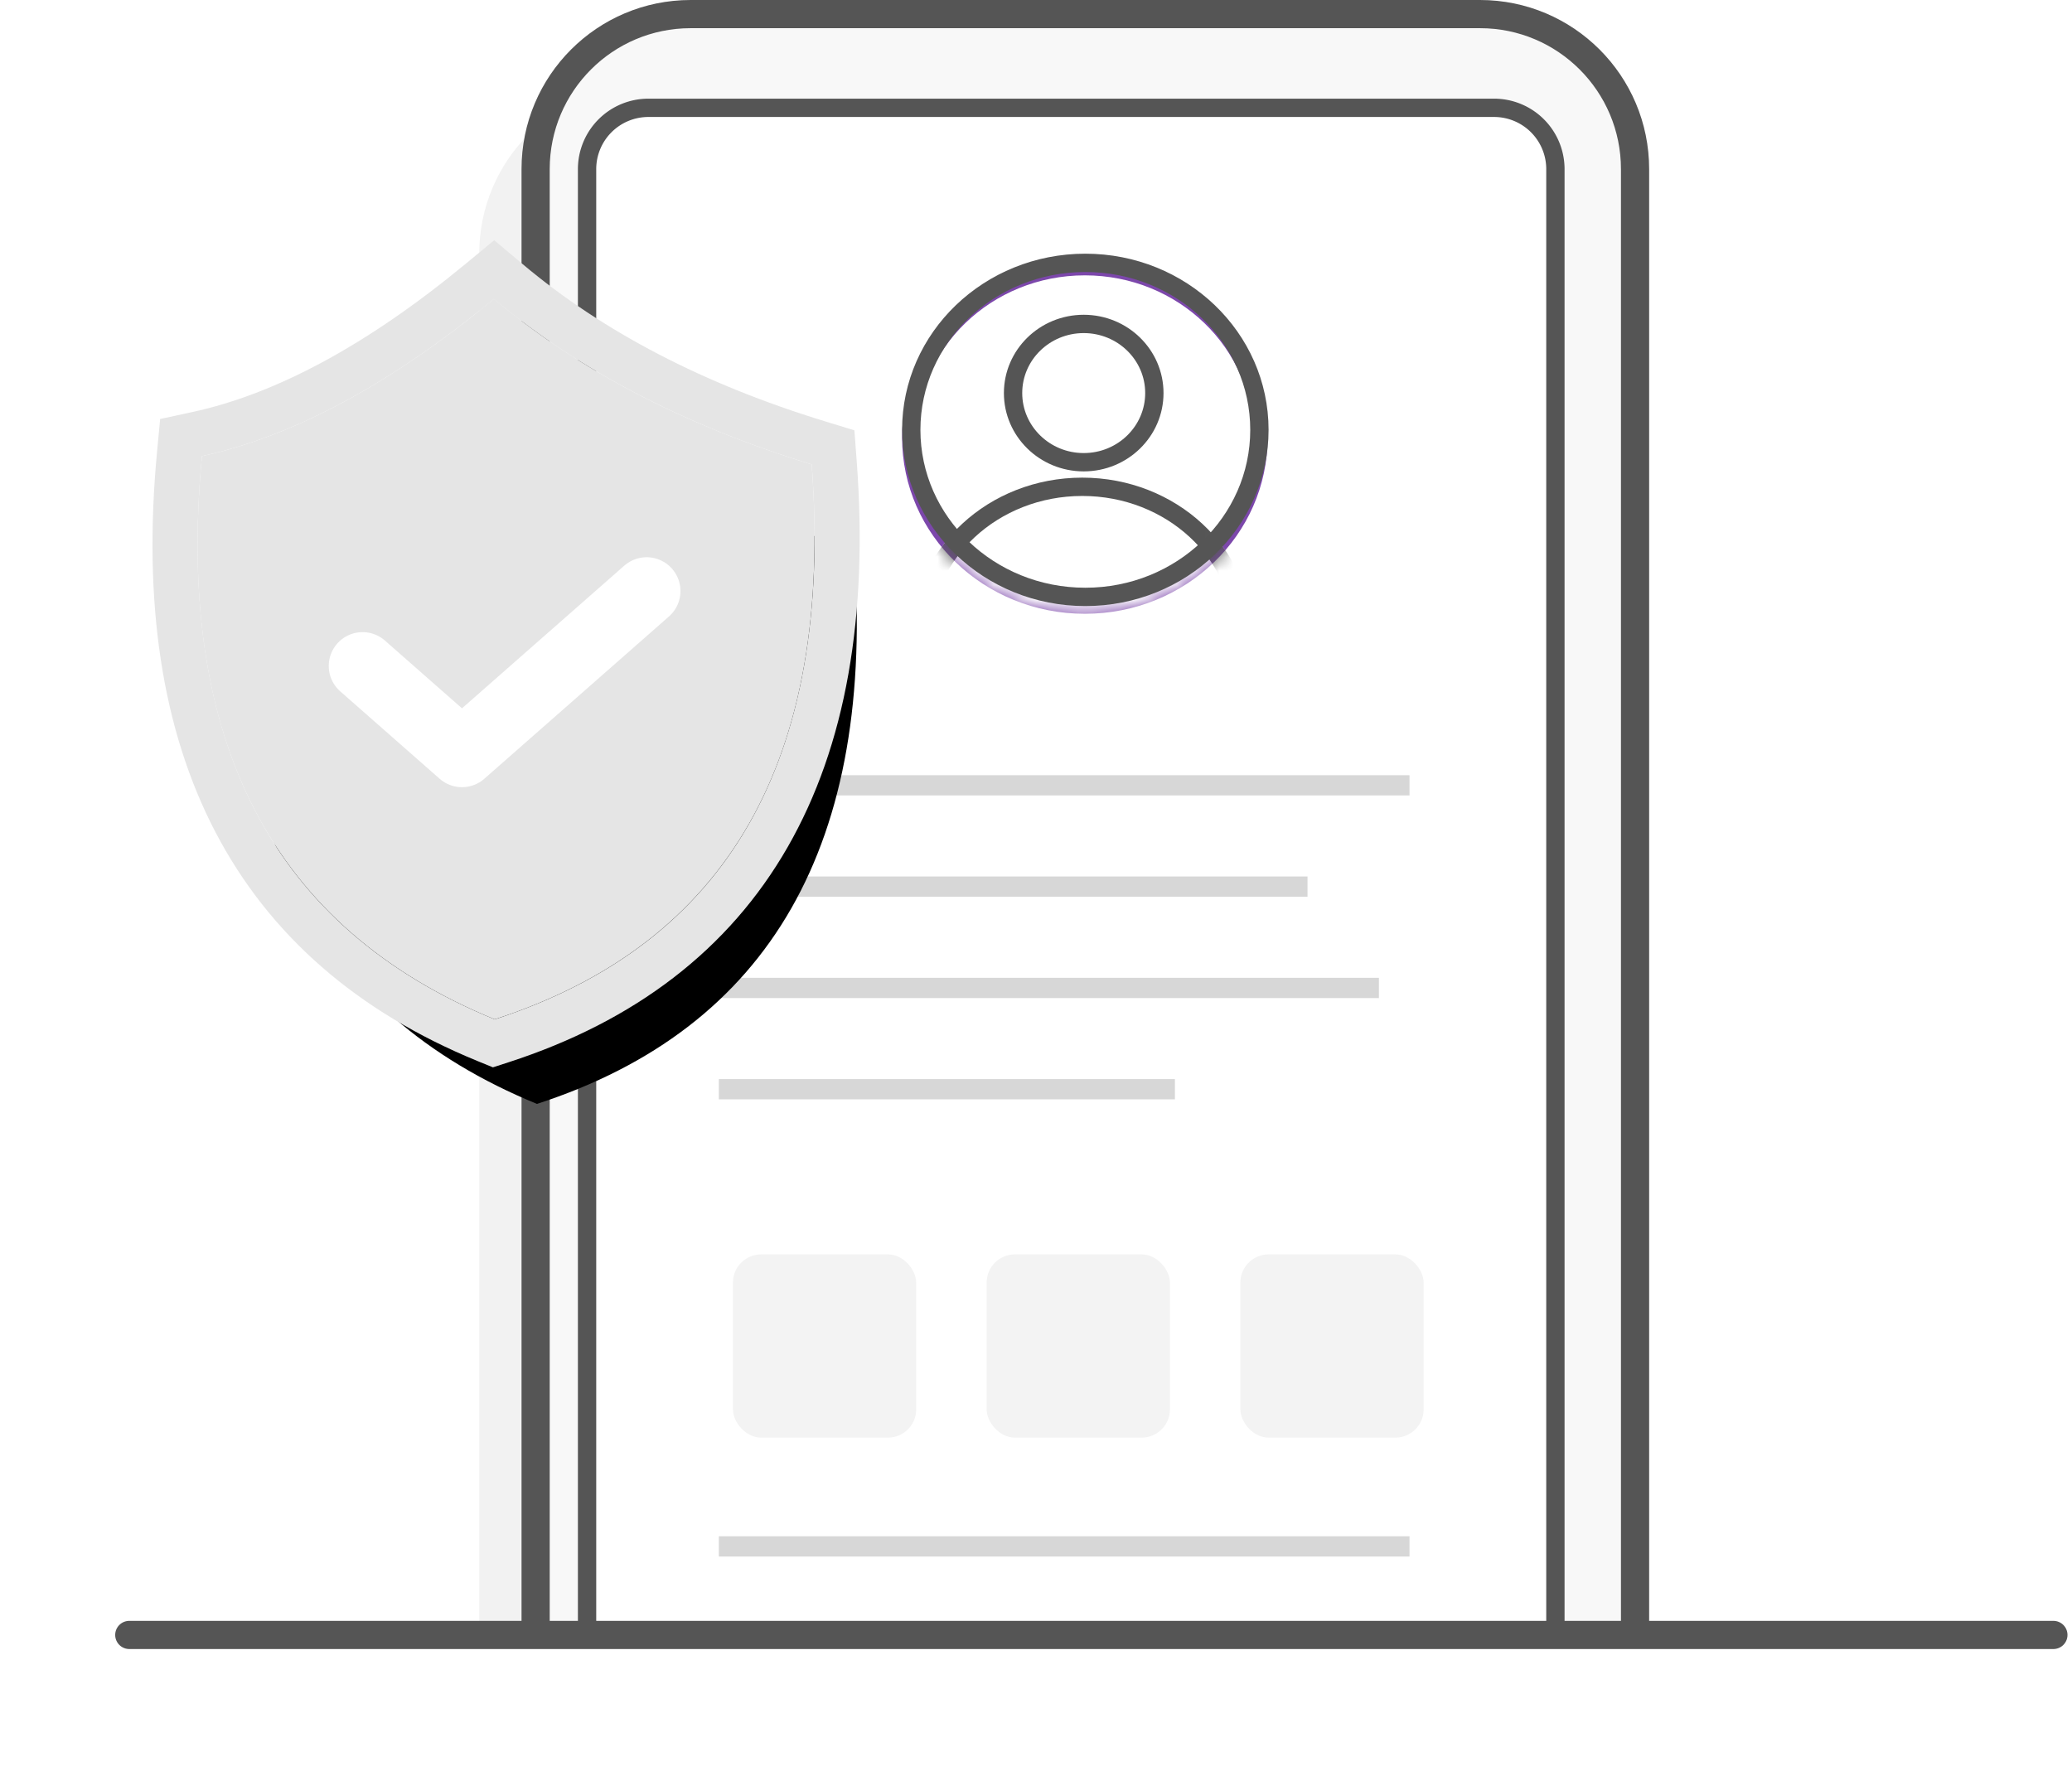 <svg xmlns="http://www.w3.org/2000/svg" xmlns:xlink="http://www.w3.org/1999/xlink" width="147" height="126" viewBox="0 0 147 126">
    <defs>
        <path id="a" d="M40 0h56c6.627 0 12 5.373 12 12v110H28V12c0-6.627 5.373-12 12-12z"/>
        <path id="b" d="M37 7h60a5 5 0 0 1 5 5v104a3 3 0 0 1-3 3H35a3 3 0 0 1-3-3V12a5 5 0 0 1 5-5z"/>
        <ellipse id="c" cx="12.966" cy="13.042" rx="12.966" ry="12.506"/>
        <ellipse id="e" cx="12.885" cy="9.889" rx="5.662" ry="5.556"/>
        <path id="f" d="M24.677 28.973H.889a10.519 10.519 0 0 1-.167-1.87c0-6.193 5.4-11.214 12.06-11.214 6.662 0 12.061 5.02 12.061 11.215 0 .637-.057 1.26-.166 1.869z"/>
        <path id="h" d="M.31 11.152C-1.6 31.34 5.323 44.661 21.078 51.114c16.558-5.373 24.055-18.497 22.49-39.372C34.581 8.991 27.066 5.077 21.025 0 13.72 6.026 6.815 9.743.309 11.152z"/>
        <filter id="g" width="224.3%" height="206.4%" x="-55.3%" y="-41.5%" filterUnits="objectBoundingBox">
            <feMorphology in="SourceAlpha" operator="dilate" radius="3.2" result="shadowSpreadOuter1"/>
            <feOffset dx="3" dy="6" in="shadowSpreadOuter1" result="shadowOffsetOuter1"/>
            <feGaussianBlur in="shadowOffsetOuter1" result="shadowBlurOuter1" stdDeviation="7"/>
            <feComposite in="shadowBlurOuter1" in2="SourceAlpha" operator="out" result="shadowBlurOuter1"/>
            <feColorMatrix in="shadowBlurOuter1" values="0 0 0 0 0 0 0 0 0 0 0 0 0 0 0 0 0 0 0.183 0"/>
        </filter>
    </defs>
    <g fill="none" fill-rule="evenodd" transform="translate(9)">
        <path fill="#000" fill-opacity=".053" d="M37 6h68v110H25V18c0-6.627 5.373-12 12-12z"/>
        <use fill="#F8F8F8" xlink:href="#a"/>
        <path stroke="#555" stroke-width="2" d="M29 121h78V12c0-6.075-4.925-11-11-11H40c-6.075 0-11 4.925-11 11v109z"/>
        <use fill="#FFF" xlink:href="#b"/>
        <path stroke="#555" stroke-width="1.3" d="M37 7.65A4.35 4.35 0 0 0 32.65 12v104a2.35 2.35 0 0 0 2.35 2.35h64a2.35 2.35 0 0 0 2.35-2.35V12A4.35 4.35 0 0 0 97 7.65H37z"/>
        <path fill="#FFF" d="M13 116h111v10H13z"/>
        <path stroke="#555" stroke-linecap="round" stroke-width="2" d="M.172 116H136.68"/>
        <g fill="#D7D7D7">
            <path d="M42 55h49v1.438H42zM42 62.188h41.763v1.438H42zM42 69.375h46.829v1.438H42zM42 76.563h32.355v1.438H42z"/>
        </g>
        <g transform="translate(55 18)">
            <ellipse cx="12.966" cy="13.042" stroke="#7C47AB" rx="12.466" ry="12.006"/>
            <mask id="d" fill="#fff">
                <use xlink:href="#c"/>
            </mask>
            <g mask="url(#d)">
                <use fill="#FFF" xlink:href="#e"/>
                <ellipse cx="12.885" cy="9.889" stroke="#555" stroke-width="1.3" rx="5.012" ry="4.906"/>
            </g>
            <g mask="url(#d)">
                <use fill="#FFF" xlink:href="#f"/>
                <path stroke="#555" stroke-width="1.3" d="M24.118 28.323c.05-.403.075-.81.075-1.22 0-5.823-5.098-10.564-11.41-10.564s-11.41 4.74-11.41 10.565c0 .41.024.816.074 1.219h22.671z"/>
            </g>
        </g>
        <ellipse cx="68" cy="30.5" stroke="#555" stroke-width="1.3" rx="12.35" ry="11.85"/>
        <g transform="translate(5.018 21.209)">
            <use fill="#000" filter="url(#g)" xlink:href="#h"/>
            <use fill="#E5E5E5" xlink:href="#h"/>
            <path stroke="#E5E5E5" stroke-width="3.2" d="M-.03 9.588C6.203 8.24 12.887 4.641 20.008-1.234l1.027-.848 1.02.857c5.869 4.932 13.192 8.746 21.984 11.438l1.045.32.082 1.09c1.617 21.567-6.283 35.396-23.592 41.013l-.558.181-.543-.222C4.023 45.857-3.255 31.853-1.284 11.002l.11-1.166 1.145-.248z"/>
        </g>
        <path stroke="#FFF" stroke-linecap="round" stroke-linejoin="round" stroke-width="4.8" d="M16.723 47.25l7.053 6.201 13.1-11.515"/>
        <g fill="#D7D7D7">
            <path d="M42 109h49v1.438H42z"/>
        </g>
        <g fill="#F3F3F3" transform="translate(43 89)">
            <rect width="13" height="13" rx="2"/>
            <rect width="13" height="13" x="18" rx="2"/>
            <rect width="13" height="13" x="36" rx="2"/>
        </g>
    </g>
</svg>
